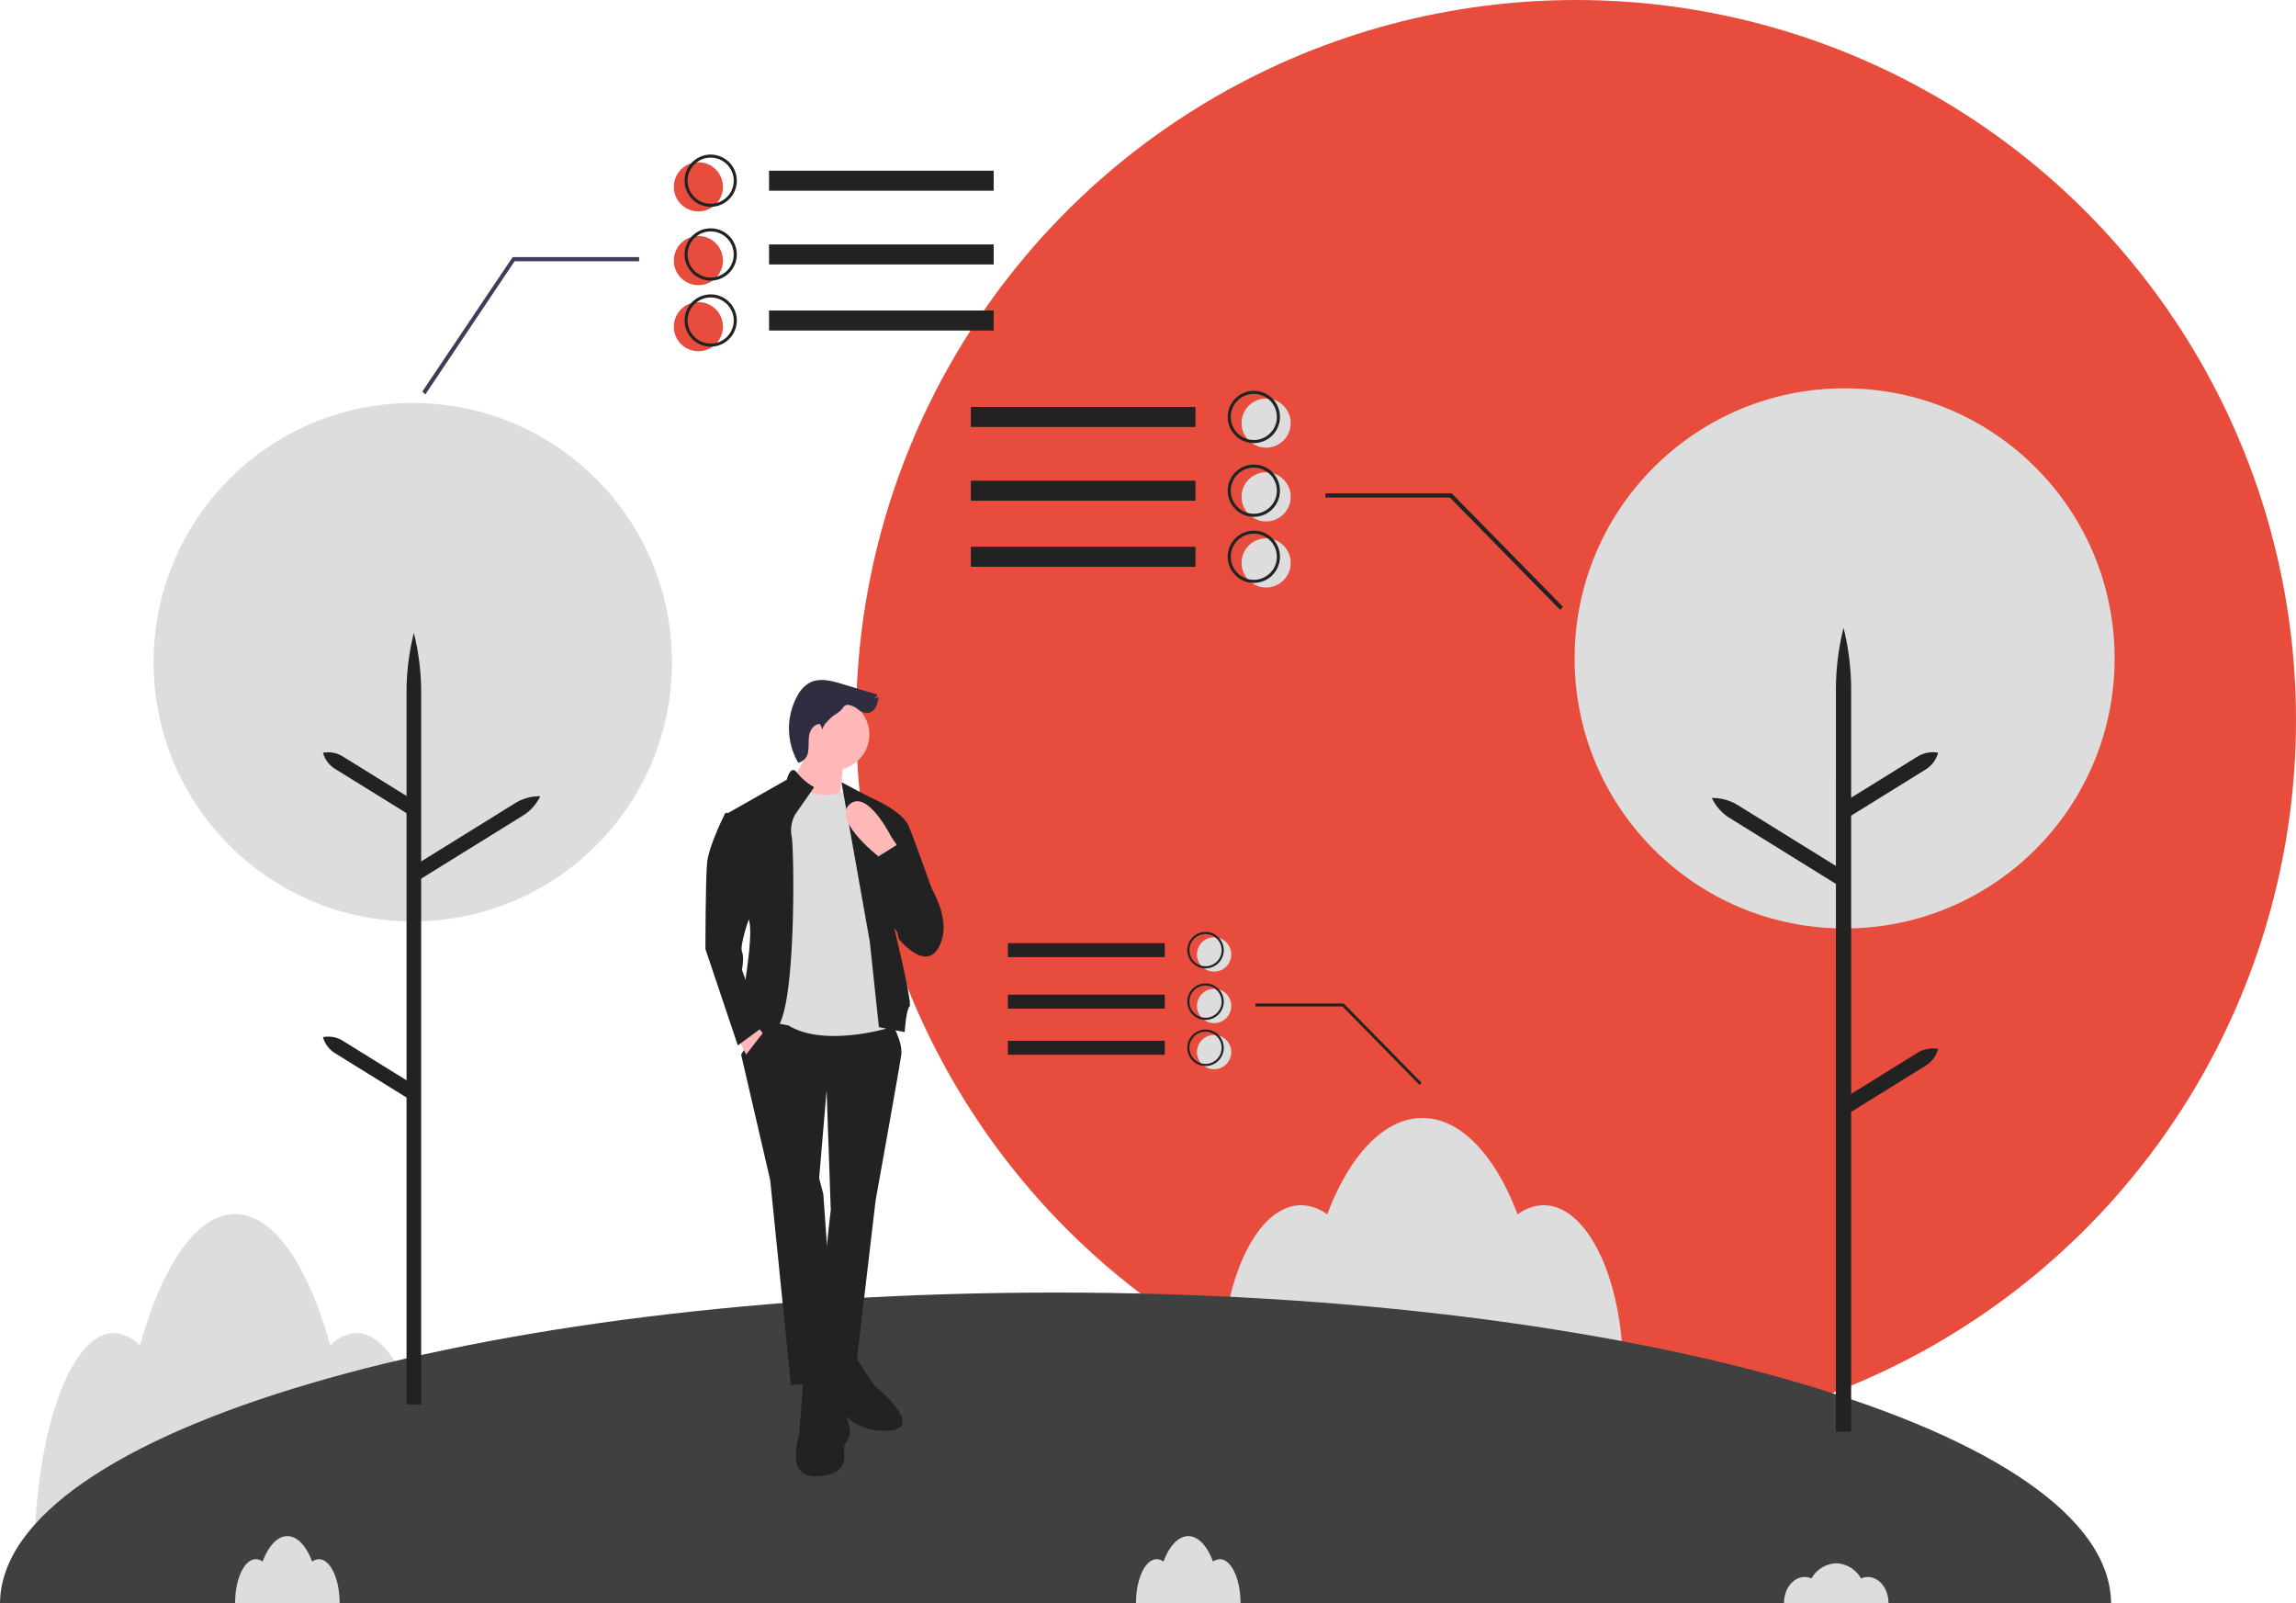 <svg xmlns="http://www.w3.org/2000/svg" width="482.799" height="337" viewBox="0 0 482.799 337"><defs><style>.a{fill:#e74c3c;}.b{fill:#ddd;}.c{fill:#404040;}.d{fill:#222;}.e{fill:#ffb8b8;}.f{fill:#2f2e41;}.g{fill:#3f3d56;}</style></defs><g transform="translate(0)"><ellipse class="a" cx="151.391" cy="151.391" rx="151.391" ry="151.391" transform="translate(180.017)"/><g transform="translate(0 32.497)"><path class="b" d="M-1846.161,2016.569a7.882,7.882,0,0,1,5.478,2.628c4.668-16.824,11.9-27.636,20.015-27.636s15.346,10.812,20.015,27.636a7.883,7.883,0,0,1,5.478-2.628c9.224,0,16.7,21.273,16.7,47.514h-84.39C-1862.863,2037.842-1855.385,2016.569-1846.161,2016.569Z" transform="translate(1870.111 -1768.81)"/><path class="b" d="M-2095.814,1989.681a9.288,9.288,0,0,1,5.478,1.928c4.668-12.338,11.9-20.267,20.015-20.267s15.346,7.929,20.015,20.267a9.289,9.289,0,0,1,5.478-1.928c9.224,0,16.7,15.6,16.7,34.845h-84.39C-2112.516,2005.282-2105.038,1989.681-2095.814,1989.681Z" transform="translate(2369.417 -1768.81)"/><path class="c" d="M-2215.142,2073.313h443.917c-.4-36.067-99.624-65.27-221.959-65.27S-2214.742,2037.246-2215.142,2073.313Z" transform="translate(2215.142 -1768.81)"/><ellipse class="b" cx="56.777" cy="56.777" rx="56.777" ry="56.777" transform="translate(331.104 49.137)"/><path class="d" d="M-2160.48,2037.272h3.206v-155.94a53.69,53.69,0,0,0-1.6-13.018h0a53.69,53.69,0,0,0-1.6,13.018Z" transform="translate(2546.529 -1768.81)"/><path class="d" d="M-2132.874,1923.01l1.688-2.724-23.715-14.7a10.09,10.09,0,0,0-5.484-1.513h0a10.089,10.089,0,0,0,3.8,4.237Z" transform="translate(2520.346 -1768.81)"/><path class="d" d="M-2177.1,1908.2l-1.688-2.725,16.32-10.113a6.076,6.076,0,0,1,4.338-.8h0a6.074,6.074,0,0,1-2.65,3.528Z" transform="translate(2565.685 -1768.81)"/><path class="d" d="M-2177.1,1970.472l-1.688-2.725,16.32-10.113a6.07,6.07,0,0,1,4.338-.8h0a6.075,6.075,0,0,1-2.65,3.527Z" transform="translate(2565.685 -1768.81)"/><ellipse class="b" cx="54.502" cy="54.502" rx="54.502" ry="54.502" transform="translate(32.301 52.213)"/><path class="d" d="M-1856.709,2031.558h-3.077v-149.69a51.5,51.5,0,0,1,1.539-12.5h0a51.5,51.5,0,0,1,1.538,12.5Z" transform="translate(1945.27 -1768.81)"/><path class="d" d="M-1883.208,1921.876l-1.621-2.616,22.765-14.106a9.692,9.692,0,0,1,5.264-1.453h0a9.689,9.689,0,0,1-3.644,4.068Z" transform="translate(1970.404 -1768.81)"/><path class="d" d="M-1840.76,1907.659l1.621-2.615-15.666-9.708a5.831,5.831,0,0,0-4.164-.771h0a5.827,5.827,0,0,0,2.543,3.386Z" transform="translate(1926.883 -1768.81)"/><path class="d" d="M-1840.76,1967.435l1.621-2.615-15.666-9.708a5.831,5.831,0,0,0-4.164-.771h0a5.827,5.827,0,0,0,2.543,3.386Z" transform="translate(1926.883 -1768.81)"/><path class="b" d="M-2163.987,2067.842a3.538,3.538,0,0,1,1.426.3,6.252,6.252,0,0,1,5.213-3.183,6.252,6.252,0,0,1,5.212,3.183,3.538,3.538,0,0,1,1.426-.3c2.4,0,4.35,2.45,4.35,5.471h-21.976C-2168.336,2070.292-2166.389,2067.842-2163.987,2067.842Z" transform="translate(2543.471 -1768.81)"/><path class="b" d="M-2027.732,2064.1a2.4,2.4,0,0,1,1.426.51c1.216-3.263,3.1-5.36,5.213-5.36s4,2.1,5.212,5.36a2.4,2.4,0,0,1,1.426-.51c2.4,0,4.35,4.126,4.35,9.215h-21.977C-2032.082,2068.224-2030.134,2064.1-2027.732,2064.1Z" transform="translate(2270.962 -1768.81)"/><path class="b" d="M-1838.3,2064.1a2.4,2.4,0,0,1,1.426.51c1.216-3.263,3.1-5.36,5.212-5.36s4,2.1,5.213,5.36a2.4,2.4,0,0,1,1.426-.51c2.4,0,4.35,4.126,4.35,9.215h-21.977C-1842.645,2068.224-1840.7,2064.1-1838.3,2064.1Z" transform="translate(1892.088 -1768.81)"/><path class="d" d="M-1937.54,1980.694l.7,3.316.873,3.316,2.792,39.446-9.6.7-4.363-43.112.7-2.269Z" transform="translate(2109.091 -1768.81)"/><path class="d" d="M-1953.987,2021.362l4.015,6.109s11.17,9.076,3.142,9.6-11-5.41-11-5.41-2.792-.873-3.141-1.746.7-8.552.7-8.552Z" transform="translate(2133.741 -1768.81)"/><path class="d" d="M-1942.08,2026.074s4.015,10.124,3.491,11.869-1.4,1.745-1.222,3.316.7,5.237-5.934,5.411-3.491-8.727-3.491-8.727l.873-11.869Z" transform="translate(2117.296 -1768.81)"/><path class="d" d="M-1929.2,1951.2s2.444,4.189,2.095,6.807-5.411,30.719-5.411,30.719l-4.015,34.21-8.9-.7,3.491-31.591-.873-25.134-1.571,18.5-10.3.349-6.109-26.355s4.538-7.331,5.411-7.855S-1929.2,1951.2-1929.2,1951.2Z" transform="translate(2116.63 -1768.81)"/><ellipse class="e" cx="7.505" cy="7.505" rx="7.505" ry="7.505" transform="translate(167.798 114.403)"/><path class="e" d="M-1936.144,1895.518l-1.047,9.949-11.52-1.745,6.283-11.694Z" transform="translate(2113.629 -1768.81)"/><path class="b" d="M-1951.2,1900.755s5.935,4.363,11.694,1.92l8.727,22.166v27.752s-13.09,3.84-20.421-.7c0,0-5.236-1.047-6.109-.873s3.142-47.3,3.142-47.3Z" transform="translate(2116.995 -1768.81)"/><path class="d" d="M-1923.751,1901.8l-4.014,5.76a6.945,6.945,0,0,0-.7,4.712c.524,2.793,1.048,39.272-3.84,40.668a26.889,26.889,0,0,1-8.028,1.222s4.363-20.945,2.792-24.61l-4.887-21.992,12.916-7.331s.808-3.316,2.149-1.484A12.4,12.4,0,0,0-1923.751,1901.8Z" transform="translate(2094.953 -1768.81)"/><path class="d" d="M-1963.344,1934.266l-5.962-33.511,5.962,3.141s6.807,2.793,8.2,6.109,6.982,19.2,6.982,19.2-1.4,9.6-6.632,5.585-4.015-5.934-4.015-5.934,4.538,18.5,3.84,19.025-1.047,5.41-1.047,5.41l-5.411-1.047Z" transform="translate(2146.24 -1768.81)"/><path class="e" d="M-1949.022,1915.591l-2.269-3.317s-5.132-10.3-8.849-6.807,6.929,11.52,6.929,11.52Z" transform="translate(2138.725 -1768.81)"/><path class="e" d="M-1927.94,1951.72l1.4,1.792-3.491,4.492-1.571-3.142Z" transform="translate(2086.924 -1768.81)"/><path class="f" d="M-1943.561,1884.5a3.907,3.907,0,0,1,2.076.923,3.257,3.257,0,0,0,2.114.789,2.278,2.278,0,0,0,1.657-1.266,6.73,6.73,0,0,0,.582-2.08l-.871.307.705-.8-7.5-2.277c-2.268-.69-4.832-1.354-6.91-.213a6.805,6.805,0,0,0-2.511,2.737,14.265,14.265,0,0,0,.2,14.046,2.7,2.7,0,0,0,2.086-2.441c.187-1.139.005-2.318.235-3.449s1.093-2.289,2.247-2.254l.607,1.3c-.389-.828,1.92-2.852,2.47-3.228a7.532,7.532,0,0,0,1.345-.98C-1944.55,1885.11-1944.43,1884.493-1943.561,1884.5Z" transform="translate(2121.875 -1768.81)"/><path class="d" d="M-1965.457,1913.671l-4.189,2.618,4.189,17.454s6.633,8.2,9.076,0c2.045-6.867-5.692-16.3-8.269-19.194C-1965.151,1913.986-1965.457,1913.671-1965.457,1913.671Z" transform="translate(2154.462 -1768.81)"/><path class="d" d="M-1923.4,1907.213h-4.015s-3.491,6.807-3.84,10.472-.349,18.152-.349,18.152l6.807,20.247,5.236-3.84-4.363-12.043s.524-2.618,0-3.84,1.571-7.505,1.92-7.854S-1923.4,1907.213-1923.4,1907.213Z" transform="translate(2079.942 -1768.81)"/><rect class="d" width="47.23" height="4.209" transform="translate(204.15 53.054)"/><rect class="d" width="47.23" height="4.209" transform="translate(204.15 68.558)"/><rect class="d" width="47.23" height="4.209" transform="translate(204.15 82.447)"/><path class="d" d="M-2050.554,1864.511l-23.166-23.6h-26.188v-.879h26.555l.129.13,23.295,23.735Z" transform="translate(2378.611 -1768.81)"/><ellipse class="b" cx="5.168" cy="5.168" rx="5.168" ry="5.168" transform="translate(261.07 51.282)"/><ellipse class="b" cx="5.168" cy="5.168" rx="5.168" ry="5.168" transform="translate(261.07 66.786)"/><ellipse class="b" cx="5.168" cy="5.168" rx="5.168" ry="5.168" transform="translate(261.07 80.675)"/><path class="d" d="M-2029.388,1823.968a5.492,5.492,0,0,0-5.491-5.491,5.491,5.491,0,0,0-5.491,5.491,5.491,5.491,0,0,0,5.491,5.491h0A5.5,5.5,0,0,0-2029.388,1823.968Zm-.646,0a4.845,4.845,0,0,1-4.845,4.845,4.845,4.845,0,0,1-4.845-4.845,4.845,4.845,0,0,1,4.845-4.845,4.852,4.852,0,0,1,4.845,4.845Z" transform="translate(2298.533 -1768.81)"/><path class="d" d="M-2029.388,1839.472a5.491,5.491,0,0,0-5.491-5.491,5.491,5.491,0,0,0-5.491,5.491,5.491,5.491,0,0,0,5.491,5.491h0A5.5,5.5,0,0,0-2029.388,1839.472Zm-.646,0a4.845,4.845,0,0,1-4.845,4.845,4.845,4.845,0,0,1-4.845-4.845,4.845,4.845,0,0,1,4.845-4.845h0a4.851,4.851,0,0,1,4.845,4.845Z" transform="translate(2298.533 -1768.81)"/><path class="d" d="M-2029.388,1853.361a5.491,5.491,0,0,0-5.491-5.491,5.491,5.491,0,0,0-5.491,5.491,5.491,5.491,0,0,0,5.491,5.491h0A5.5,5.5,0,0,0-2029.388,1853.361Zm-.646,0a4.845,4.845,0,0,1-4.845,4.845,4.845,4.845,0,0,1-4.845-4.845,4.845,4.845,0,0,1,4.845-4.845,4.851,4.851,0,0,1,4.845,4.845Z" transform="translate(2298.533 -1768.81)"/><rect class="d" width="47.23" height="4.209" transform="translate(161.716 3.387)"/><rect class="d" width="47.23" height="4.209" transform="translate(161.716 18.891)"/><rect class="d" width="47.23" height="4.209" transform="translate(161.716 32.78)"/><path class="g" d="M-1904.991,1819.24l18.771-28h26.188v-.879h-26.555l-.129.13-18.9,28.13Z" transform="translate(1994.425 -1768.81)"/><ellipse class="a" cx="5.168" cy="5.168" rx="5.168" ry="5.168" transform="translate(141.69 1.615)"/><ellipse class="a" cx="5.168" cy="5.168" rx="5.168" ry="5.168" transform="translate(141.69 17.119)"/><ellipse class="a" cx="5.168" cy="5.168" rx="5.168" ry="5.168" transform="translate(141.69 31.008)"/><path class="d" d="M-1920.667,1779.792a5.491,5.491,0,0,0,5.491-5.491,5.492,5.492,0,0,0-5.491-5.491,5.491,5.491,0,0,0-5.491,5.491h0A5.5,5.5,0,0,0-1920.667,1779.792Zm0-10.336a4.845,4.845,0,0,1,4.845,4.845,4.845,4.845,0,0,1-4.845,4.845,4.845,4.845,0,0,1-4.845-4.845A4.85,4.85,0,0,1-1920.667,1769.456Z" transform="translate(2070.109 -1768.81)"/><path class="d" d="M-1920.667,1795.3a5.491,5.491,0,0,0,5.491-5.491,5.492,5.492,0,0,0-5.491-5.491,5.491,5.491,0,0,0-5.491,5.491h0A5.5,5.5,0,0,0-1920.667,1795.3Zm0-10.336a4.845,4.845,0,0,1,4.845,4.845,4.845,4.845,0,0,1-4.845,4.845,4.845,4.845,0,0,1-4.845-4.845h0A4.851,4.851,0,0,1-1920.667,1784.96Z" transform="translate(2070.109 -1768.81)"/><path class="d" d="M-1920.667,1809.185a5.491,5.491,0,0,0,5.491-5.491,5.491,5.491,0,0,0-5.491-5.491,5.49,5.49,0,0,0-5.491,5.491h0A5.5,5.5,0,0,0-1920.667,1809.185Zm0-10.336a4.845,4.845,0,0,1,4.845,4.845,4.845,4.845,0,0,1-4.845,4.845,4.845,4.845,0,0,1-4.845-4.845A4.85,4.85,0,0,1-1920.667,1798.849Z" transform="translate(2070.109 -1768.81)"/><rect class="d" width="32.986" height="2.939" transform="translate(211.94 165.78)"/><rect class="d" width="32.986" height="2.939" transform="translate(211.94 176.608)"/><rect class="d" width="32.986" height="2.939" transform="translate(211.94 186.308)"/><path class="d" d="M-2035.671,1964.375l-16.179-16.485h-18.291v-.614h18.547l.09.091,16.27,16.577Z" transform="translate(2334.15 -1768.81)"/><ellipse class="b" cx="3.609" cy="3.609" rx="3.609" ry="3.609" transform="translate(251.694 164.542)"/><ellipse class="b" cx="3.609" cy="3.609" rx="3.609" ry="3.609" transform="translate(251.694 175.37)"/><ellipse class="b" cx="3.609" cy="3.609" rx="3.609" ry="3.609" transform="translate(251.694 185.071)"/><path class="d" d="M-2020.888,1936.059a3.835,3.835,0,0,0-3.835-3.835,3.835,3.835,0,0,0-3.835,3.835,3.835,3.835,0,0,0,3.835,3.835A3.839,3.839,0,0,0-2020.888,1936.059Zm-.451,0a3.384,3.384,0,0,1-3.384,3.384,3.384,3.384,0,0,1-3.383-3.384,3.383,3.383,0,0,1,3.383-3.383A3.387,3.387,0,0,1-2021.339,1936.059Z" transform="translate(2278.221 -1768.81)"/><path class="d" d="M-2020.888,1946.888a3.835,3.835,0,0,0-3.835-3.835,3.835,3.835,0,0,0-3.835,3.835,3.835,3.835,0,0,0,3.835,3.835A3.84,3.84,0,0,0-2020.888,1946.888Zm-.451,0a3.384,3.384,0,0,1-3.384,3.383,3.384,3.384,0,0,1-3.383-3.383,3.384,3.384,0,0,1,3.383-3.384A3.388,3.388,0,0,1-2021.339,1946.888Z" transform="translate(2278.221 -1768.81)"/><path class="d" d="M-2020.888,1956.588a3.835,3.835,0,0,0-3.835-3.835,3.835,3.835,0,0,0-3.835,3.835,3.835,3.835,0,0,0,3.835,3.835A3.839,3.839,0,0,0-2020.888,1956.588Zm-.451,0a3.384,3.384,0,0,1-3.384,3.384,3.384,3.384,0,0,1-3.383-3.384,3.384,3.384,0,0,1,3.383-3.384A3.388,3.388,0,0,1-2021.339,1956.588Z" transform="translate(2278.221 -1768.81)"/></g></g></svg>